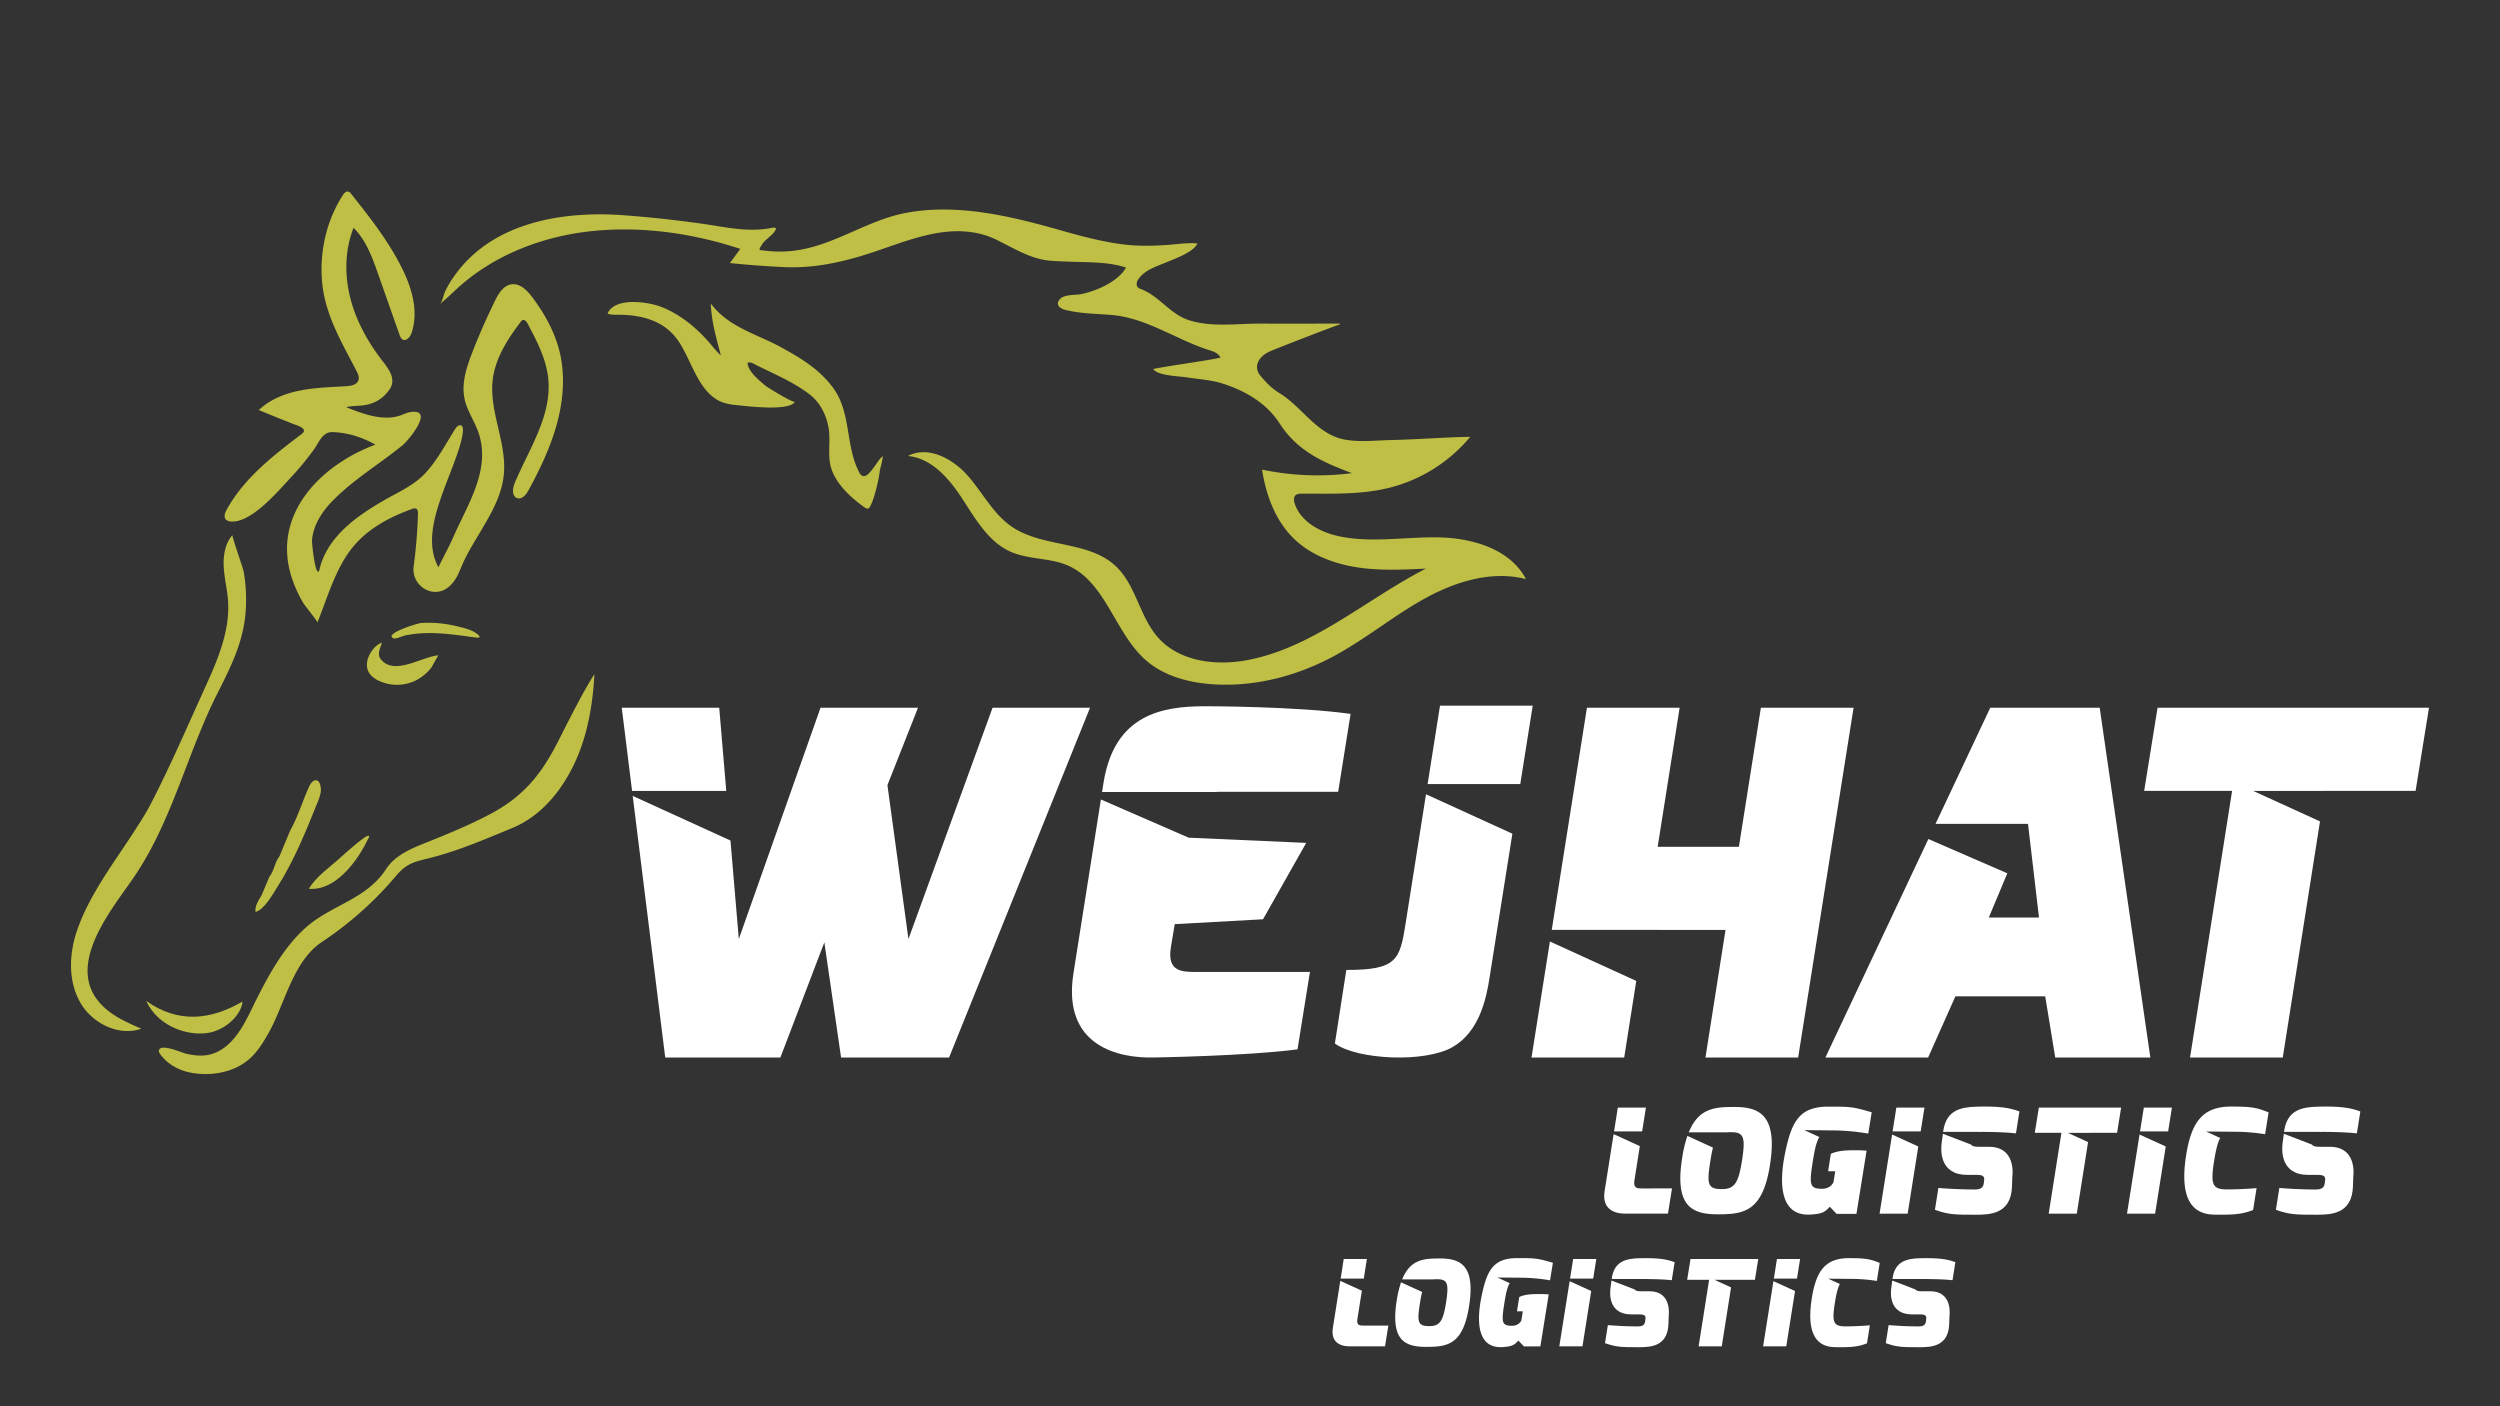 <svg xmlns="http://www.w3.org/2000/svg" viewBox="0 0 1920 1080"><rect x="0" y="0" width="1920" height="1080" fill="#333333" stroke="none"/><defs><style>.cls-1{fill:#fff;}.cls-2{fill:#bfbf45;}</style></defs><g id="logo"><path class="cls-1" d="M1154,1034.56c7.33-.46,9-1.56,12.1-5l4.3,4.49H1183l6.41-39.94c-2.2-.19-4.31-.28-6.23-.28-6.05,0-11.91.09-16.4,2.29l-1.74,11h4.49l-1.1,6.87s-1.56,4.21-7.24,4.21c-8.06,0-8.15-2.84-5.77-17.86,1.16-7.27,2.26-12,4.06-14.89l-9.51-4.34,18.36.17h.1a138.11,138.11,0,0,1,22,2l2.2-13.47c-11.82-3.39-12.74-3.58-27.31-3.58-18.23,0-23.45,8.89-27.67,30.24C1133.84,1015.59,1134.85,1035.75,1154,1034.56Z"/><path class="cls-1" d="M1409.19,1034.61c13.56.27,18.6-.55,24.65-2.94l2.2-13.83s-9.16.82-18.78.82c-9.26,0-10.45-3.11-8.07-18.14,1.16-7.37,2.36-11.77,3.86-14.4l-9-4.1,20.07.19h0a125.07,125.07,0,0,1,17.3,1.55l2.2-13.84c-7.42-2.93-10.44-3.66-23.64-3.66-18.23,0-25.28,9.89-28.58,31.24C1387.94,1020,1392.33,1034.33,1409.19,1034.61Z"/><polygon class="cls-1" points="1049.77 966.92 1031.99 966.92 1029.62 981.96 1047.39 981.96 1049.77 966.92"/><path class="cls-1" d="M1047.38,1018.05c-2.65,0-5.68.09-4.94-4.77l3.48-22-16.58-7.57-5.68,36c-1.65,10.35,4.58,14.29,12.91,14.29h27.12l2.57-15.94Z"/><polygon class="cls-1" points="1364.7 966.92 1362.32 981.96 1380.09 981.96 1382.47 966.92 1364.7 966.92"/><polygon class="cls-1" points="1354.07 1033.99 1371.85 1033.99 1378.58 991.51 1362 983.95 1354.07 1033.99"/><polygon class="cls-1" points="1208.18 966.92 1205.8 981.96 1223.57 981.96 1225.96 966.92 1208.18 966.92"/><polygon class="cls-1" points="1197.55 1033.99 1215.33 1033.99 1222.06 991.51 1205.48 983.95 1197.55 1033.99"/><polygon class="cls-1" points="1298.31 966.92 1295.74 982.87 1312.6 982.87 1304.54 1033.99 1322.31 1033.99 1329.45 988.72 1316.64 982.87 1330.37 982.87 1330.37 982.87 1347.78 982.87 1350.34 966.92 1298.31 966.92"/><path class="cls-1" d="M1095.16,1034.4c16.49,0,28.4-1.56,33.07-31.15,5-31.42-6.5-36.74-22.35-36.74-12.14,0-22.67.47-29,16.06h23.89c.81-.08,1.69-.12,2.65-.12,8.34,0,9.53,2.94,7.06,18.51-2.29,14.2-5,17.5-12.83,17.5-9,0-9.35-3.48-7.15-17.5.56-3.56,1.11-6.41,1.7-8.75L1076,984.83a80,80,0,0,0-3.3,13.84C1067.85,1029.18,1078.66,1034.4,1095.16,1034.4Z"/><path class="cls-1" d="M1474.61,966.32c-10.26.28-19.33,2.29-21.16,15.58l0,.37H1476l0,.05c.74,0,1.56-.06,2.52-.06,6,0,15.21.28,21,.92l2.2-13.83C1495.23,966.87,1488.17,966,1474.61,966.32Z"/><path class="cls-1" d="M1482.49,991.7h-6.78c-2.75,0-4.08-.48-4.65-1.4l-17.82-6.84-.8,6.13c-.55,4.31-1.28,19.89,16.22,19.89h6.41c4,0,4.67,1.37,4.21,4l-.18,1.46c-.46,2.75-2.1,3.76-6,3.76-8.52,0-19.06-.64-22.64-1l-2.19,13.84c8.7,3.11,12.73,3.11,26,3.11,9.07,0,22.08-.55,22.72-17.77l.18-5.78C1498.07,1003.79,1496.42,991.7,1482.49,991.7Z"/><path class="cls-1" d="M1259,966.32c-10.26.28-19.33,2.29-21.16,15.58l0,.37h22.56l0,.05c.74,0,1.55-.06,2.52-.06,6.05,0,15.21.28,21,.92l2.2-13.83C1279.59,966.87,1272.54,966,1259,966.32Z"/><path class="cls-1" d="M1266.86,991.7h-6.78c-2.75,0-4.09-.48-4.65-1.4l-17.82-6.84-.8,6.13c-.55,4.31-1.28,19.89,16.21,19.89h6.42c4,0,4.67,1.37,4.21,4l-.18,1.46c-.46,2.75-2.11,3.76-6,3.76-8.52,0-19.05-.64-22.63-1l-2.2,13.84c8.71,3.11,12.74,3.11,26,3.11,9.07,0,22.08-.55,22.72-17.77l.19-5.78C1282.43,1003.79,1280.78,991.7,1266.86,991.7Z"/><path class="cls-2" d="M677.87,351.81a92.77,92.77,0,0,1-2.18,9.37c0,4-5.67,29.91-9.43,29.48a6.06,6.06,0,0,1-2.7-1.3c-10-7.18-20.65-16.88-24.85-28.77-3.67-10.41-.48-21.7-2.43-32.36-1.83-10-6.65-19.41-14.83-25.6C608.14,292.54,592.8,286.58,578.1,279a4.41,4.41,0,0,0-4-.28c.39,6.51,8.72,13.18,13.25,17.12,1.8,1.57,22.36,14.15,23.19,12.65-4.3,7.74-38.64,3.24-45.2,2.58a40,40,0,0,1-11.23-2.38C535.64,301,530.87,275,519.86,260.3c-10.54-14.05-26.55-18.21-43.52-18.58-3.22-.07-6.75.31-9.74-.88,5.51-13,31.49-9,41.32-5.12,14.35,5.6,27,16,37,27.58,2.77,3.21,5.33,6.62,8.69,9.66-3.42-13.11-7.22-26-7.72-39.87,13.48,18.1,34.75,23.2,53.08,33.14,15.15,8.22,30,17,40.62,31.3C654.12,317.1,649,342.36,660,363c5.42,10.1,14.08-11.21,18-12.46C678,351,677.92,351.38,677.87,351.81Z"/><path class="cls-2" d="M337.5,233.7c2.35-1.78,3-6.89,4.21-9.54a77.89,77.89,0,0,1,7.84-13.1c29.19-40.57,83.17-49.27,129.76-45.73q29.58,2.23,59,6.36c18.77,2.62,36.17,7.08,55.07,3.21a2.36,2.36,0,0,1,2.63.68c-1.54,4.71-7.79,7.58-10.6,11.91-3.42,5.28-2.74,4.41,3,5.12a90.35,90.35,0,0,0,20.79,0c31.05-3.6,56.34-23.47,86.72-29.13,31.72-5.92,64.27-.69,95.2,7.05,24.48,6.12,47.38,14.28,72.41,17.28,10.82,1.3,20.71,1.06,31.48.42,8-.5,16.69-2,24.61-1.23-3.08,6.75-17.14,11.6-23.81,14.43-7.87,3.33-17.52,6-22.12,14-1,1.65-1.07,4,.28,5.31a7.35,7.35,0,0,0,2.7,1.45c14,5.48,22,19.25,36.77,23.82,17.66,5.48,36.4,2.46,54.53,2.53,20.31.08,40.63,0,60.94,0l.21.64c-.14-.43-50.16,18.94-54.41,20.95-7.65,3.59-12.93,11.32-6.32,18.92,4,4.67,8.31,9.27,13.67,12.49,18.06,10.82,29,32.08,50.81,36.08,11.56,2.12,23.43.59,35.08.35,20.14-.43,40.81-2.14,61.19-2.49a118.26,118.26,0,0,1-62,39.09c-21.87,5.47-44.76,4.51-67.31,4.56-1.74,0-3.68.09-4.92,1.32-1.58,1.56-1.25,4.17-.56,6.28,4.71,14.36,20.21,22.34,35,25.32,25.13,5.05,51.09,0,76.71.69s54,9.29,65.87,32c-26.38-6.81-54.47,2-78.28,15.24s-45,30.85-69,43.8c-28.8,15.56-61.78,24.13-94.42,21.65-17.9-1.36-36.17-6.33-49.77-18-24.37-21-31.07-60.6-60.63-73.25-13.79-5.9-29.93-4.36-43.64-10.44-16.92-7.5-26.81-24.82-36.89-40.34s-23.62-31.5-42-33.19c15.33-8.18,34.36,2,45.82,15s19.59,29.46,33.92,39.28c23.7,16.22,58.71,10.58,79.71,30.16,15.7,14.63,18.44,39,32.65,55,16.2,18.3,43.85,21.82,67.89,17.43,51-9.34,91.65-46.73,137.81-70.39-18,.9-36.15,1.75-53.93-1.15S1005.7,425.71,993,413c-13.78-13.77-20.74-33.09-23.75-52.33a207.86,207.86,0,0,0,69.07,2.71c-22.74-8.55-41.93-17-55.61-38.24-10.2-15.83-26.89-25.32-44.51-30.8-8.35-2.59-17.68-3.09-26.28-4.46-6.17-1-22.53-1.22-26.26-6.42,3.81-1.35,52.24-8,51.65-9-2.22-3.76-6-4.71-9.16-5.71-25.28-8.17-47.54-24.49-74.25-26.83-11.89-1-24-1-35.56-3.87-4.9-1.19-8.14-4.57-4-8.63,3.5-3.44,11.88-2.66,16.27-3.59,11.64-2.45,28-9.47,34.14-20.3-13.51-4.73-31.75-4-46-4.66-4.59-.21-9.19-.29-13.76-.82-14.71-1.69-27.3-10-40.4-16.25-15.09-7.15-31.52-7.48-47.79-4.29-19.54,3.84-38,12-57.11,17.59-18.48,5.37-37.4,8.92-56.72,8.07q-21.26-.95-42.41-3.15l8-10.86c-36.06-11.94-75.38-17.59-113.26-13.75-38.21,3.86-75.94,18.29-104.27,44.23C346.56,225.67,342.33,230,337.5,233.7Z"/><path class="cls-2" d="M257.43,297.08c2.87-.16,5.75-.31,8.61-.49,3.58-.23,7.89-1,9.16-4.37,1-2.5-.31-5.25-1.54-7.63-11.38-21.89-24-42.88-26.29-68-2.07-23.13,3.27-47,15.87-66.63,1-1.53,2.47-3.23,4.24-2.82A4.59,4.59,0,0,1,269.8,149c14.87,18.79,29.86,37.79,40.12,59.45,6.82,14.4,11.25,30.69,6.45,46.41-1.67,5.47-6.91,9.75-9.51,2.36l-16.49-46.87c-4.48-12.71-9.24-25.9-18.83-35.37-6.74,17-7,36.13-2.52,53.83s13.55,34,24.76,48.43c4.85,6.25,10.73,14,5.49,21.67s-12.49,11.7-21.6,12.54c-3.81.36-7.67.24-11.81,1.26,12.51,5,28.1,11,41.56,6.37,2.62-.9,5.12-2.23,7.85-2.63,18.9-2.78-1.59,21.78-6,25.41C291,356.8,270.41,368.81,254.14,386c-7.35,7.77-13.52,17.77-14.5,28.63-.25,2.79,2.44,26.48,5,24.32a2.83,2.83,0,0,0,.74-1.62c2.36-10.48,8.2-19.95,15.53-27.8,9.86-10.55,22.24-18.51,34.69-25.66,11-6.29,22.32-11.11,31.06-20.52,9.18-9.86,15.46-22,22.55-33.32.86-1.38,1.87-2.85,3.44-3.3,7-2-.83,20-1.76,22.67-3.44,10-7.59,19.68-11.11,29.63-6.22,17.58-12.71,39.06-3.07,56.66,4-8.43,8.1-15.62,11.39-23.15,10.94-25,29.19-51.94,19.34-80.41-3-8.72-8.61-16.49-10.6-25.49-2.59-11.67,1.21-23.74,5.47-34.91,5.23-13.7,11.23-27.09,17.61-40.28,2.81-5.79,6.64-12.26,13-13.1,6.6-.86,12.09,4.82,16.06,10.18,9,12.1,16.56,25.43,20.39,40,4.8,18.22,3.46,37.66-1.37,55.88s-13,35.35-22,51.94c-1.86,3.46-5.09,7.47-8.81,6.21-4.3-1.46-3.53-7.74-1.76-11.92,11-25.94,28.34-51.38,25.67-79.44C419.69,276,412.37,262,405.2,248.5c-.82-1.54-2.32-3.35-3.92-2.65a3.53,3.53,0,0,0-1.29,1.2c-10.07,13.3-19.57,27.93-21.57,44.49-2.93,24.32,10.79,48.23,8.54,72.63-1.5,16.26-9.91,30.58-18.09,44.32-4.32,7.26-8.78,14.46-12.43,22.1-3.38,7.05-5.16,14.2-11.19,19.61-12.27,11-29.66-.38-27.54-15.42A395,395,0,0,0,321,395c.17-4.31-1.34-5.34-4.9-4-17.06,6.19-33.72,15.09-45.33,29.4-13.15,16.22-19.26,38.6-27,57.68.31-.76-9.73-13.07-10.85-15A95.7,95.7,0,0,1,223.86,443c-15.14-48,22.47-85.91,64.46-101.52-10.23-5.71-21.3-9.3-33.08-9.62-7.67-.2-10.34,8.11-14.29,13.55a230.67,230.67,0,0,1-17.67,21.42c-10.29,11-30.24,34.77-45.85,33.69-5.57-.39-5.9-4.45-3.46-8.88,13.56-24.65,35.9-41.74,57.84-58.43,5.4-4.11-4.1-6.64-6.85-7.71-8.77-3.41-17.49-7-26.2-10.58,8.59-8.21,20.14-12.74,31.8-15C239.41,298.13,248.42,297.58,257.43,297.08Z"/><path class="cls-2" d="M202.61,799.56c-3.58,5.76-7.69,11.16-13,15.31-12.06,9.4-29.74,11.92-44.44,8.65-8.68-1.93-16.68-6.53-22-13.72-.82-1.11-1.59-2.61-.88-3.78,2.6-4.27,17.11,2.39,20.48,3.18,8.61,2,16.7,2.48,24.83-1.73,15.53-8,22.65-26.89,30.15-41.56,9.65-18.89,20.4-38.28,36.23-52.77,19.94-18.26,47-21.89,62.46-45.59,7.94-12.14,22.24-16.9,35-22.09,15.85-6.43,31.67-13,46.72-21.16,21.32-11.61,35-26.47,46.65-47.74,4.09-7.46,7.78-15.12,11.68-22.68,6.43-12.44,12.47-24.22,20-36.17-1.12,21.84-4.71,43.77-13.22,63.92-9.62,22.75-26.19,44.49-49.52,54.13-13.42,5.55-26.79,11.27-40.5,16.1-7.08,2.5-14.24,4.77-21.51,6.66-12.19,3.16-18.77,3.7-27.35,13.88a270.33,270.33,0,0,1-57.27,51.11c-21.91,14.51-28.29,47.09-40.4,69C205.39,794.89,204.05,797.25,202.61,799.56Z"/><path class="cls-2" d="M107.47,790.39c-17.15,5.32-36.8-4.74-45.78-20.4-9.17-16-8.75-36.09-3.08-53.64,9-27.74,28.32-52.9,44-77.14,4.47-6.9,9-13.82,12.83-21.13,14.95-28.8,28-59.15,41.44-88.7,9.85-21.61,19.92-44.38,18.24-68.08-.61-8.67-2.8-17.17-3.29-25.85s1-18,6.69-24.52c-.61.71,8.09,25.06,8.63,28.15a123.22,123.22,0,0,1,1.39,32.09c-2,22.8-11.55,41.5-21.68,61.58-23.5,46.58-34.8,98.63-64.71,141.92-17.76,25.72-54.1,69.28-22.3,98.85,8.12,7.55,18.5,12.14,28.69,16.5Z"/><path class="cls-2" d="M200.8,687.78l6.06-14.37c3.79-4.66,4-11.06,7.77-15.76q4.13-9.92,8.24-19.82c6.1-10.81,9.46-22.79,14.66-34,3-6.54,8.51-6.39,8.9,2.22.16,3.39-1.13,6.67-2.4,9.82-9,22.32-18,44.77-30.88,65.08-3.7,5.84-10.12,17.6-16.89,19.44C195.5,696.27,198.48,691.34,200.8,687.78Z"/><path class="cls-2" d="M292.87,495c-1.27,3.58-3.14,7.9-.44,11.27,10.37,13,31.72-2.05,44.33-3-.32,0-5,8.93-5.84,9.92a36.8,36.8,0,0,1-10.82,9A32.79,32.79,0,0,1,293,523.69c-4.22-1.56-8.38-4.16-10.21-8.27-2-4.4-.81-9.67,1.67-13.8,2-3.35,5.15-7,8.88-8C293.19,494.05,293,494.51,292.87,495Z"/><path class="cls-2" d="M112.26,768.71c24.75,17.46,49.36,14.73,74,.49-.88,10-12.31,21.13-25.07,23.81C146.51,796.09,122.15,789.81,112.26,768.71Z"/><path class="cls-2" d="M282.27,645c-7.58,16.14-24.78,39.53-45.12,37.56,6.07-9.82,15.85-16.25,24.23-23.89,1.64-1.5,21.49-19.52,22-16.6C283.67,643.49,282.81,643.8,282.27,645Z"/><path class="cls-2" d="M368.27,489.32c-.26.37-1.2.51-3.19.25-11.61-1.53-23.26-3.36-35-3.36a95.31,95.31,0,0,0-18.62,1.72c-1.67.33-7.5,2.88-8.83,2.43-9.17-3.1,17.5-11.71,21-11.91a92,92,0,0,1,27.07,2.47c4.21,1,9.13,2.1,13,4.19C365.33,486,368.94,488.4,368.27,489.32Z"/><path class="cls-1" d="M925.69,542.39c-32.67,0-69.73,5.88-78.17,58.73l-1.13,7.11h87.1c1.12-.09,2.3-.14,3.57-.14h90.65l9.55-59.82C995.05,542.39,925.69,542.39,925.69,542.39Z"/><path class="cls-1" d="M899.26,727.36l2.94-17.62L970,706l33.17-58.66-90.28-4L845.49,614,824.4,747.54c-8.81,56.15,34.86,65.33,62,64.6,0,0,71.2-1.1,110.09-6.24l9.55-59.46h-87C908.43,746.44,896,746.81,899.26,727.36Z"/><polygon class="cls-1" points="1176.2 812.17 1247.39 812.17 1256.65 753.35 1190.32 723.08 1176.2 812.17"/><polygon class="cls-1" points="1352.36 543.53 1335.47 650.33 1273.09 650.33 1289.97 543.53 1218.77 543.53 1191.74 714.14 1274.12 714.14 1274.1 714.19 1325.2 714.19 1309.79 812.17 1380.98 812.17 1423.55 543.53 1352.36 543.53"/><polygon class="cls-1" points="1105.92 541.97 1096.41 602.17 1167.56 602.17 1177.11 541.97 1105.92 541.97"/><path class="cls-1" d="M1079.49,709.32c-4.4,28.25-7,35.6-45.51,35.6l-8.8,56.51c17.24,12.48,69.36,15.05,90.64,2.57,20.19-11.75,25.7-36.7,28.27-53.94l17.42-109.78L1095.17,610Z"/><polygon class="cls-1" points="1501.73 765.2 1570.72 765.2 1578.43 812.17 1651.46 812.17 1612.56 543.53 1528.52 543.53 1486.49 632.71 1557.51 632.71 1565.95 704.65 1527.41 704.65 1541.62 670.7 1480.99 644.37 1401.9 812.17 1480.81 812.17 1501.73 765.2"/><polygon class="cls-1" points="1657.01 543.53 1646.73 607.39 1714.26 607.39 1681.96 812.17 1753.16 812.17 1781.76 630.84 1730.45 607.42 1785.45 607.42 1785.46 607.39 1855.18 607.39 1865.46 543.53 1657.01 543.53"/><polygon class="cls-1" points="552.36 543.53 477.5 543.53 485.44 607.42 557.77 607.42 552.36 543.53"/><polygon class="cls-1" points="762.29 543.53 697.69 721.16 681.55 602.99 705.03 543.53 630.17 543.53 567.41 721.16 561 645.53 485.92 611.26 510.89 812.17 599.34 812.17 633.1 723.73 645.95 812.17 728.89 812.17 837.15 543.53 762.29 543.53"/><path class="cls-1" d="M1390.61,932.78c8.9-.56,10.9-1.89,14.68-6l5.23,5.45h15.24l7.79-48.5c-2.67-.22-5.23-.33-7.57-.33-7.34,0-14.46.11-19.91,2.78L1404,899.52h5.45l-1.33,8.34s-1.9,5.12-8.79,5.12c-9.79,0-9.9-3.45-7-21.7,1.41-8.82,2.74-14.52,4.93-18.06l-11.55-5.28,22.3.21h.12a168.21,168.21,0,0,1,26.69,2.44l2.67-16.35c-14.35-4.11-15.46-4.34-33.15-4.34-22.13,0-28.48,10.79-33.59,36.71C1366.14,909.75,1367.36,934.22,1390.61,932.78Z"/><path class="cls-1" d="M1700.47,932.83c16.46.34,22.58-.66,29.92-3.56l2.67-16.79s-11.12,1-22.8,1c-11.24,0-12.68-3.79-9.79-22,1.4-9,2.86-14.29,4.68-17.49l-10.9-5,24.36.22h0a152.64,152.64,0,0,1,21,1.87l2.67-16.79c-9-3.56-12.68-4.45-28.7-4.45-22.14,0-30.71,12-34.71,37.93C1674.66,915.15,1680,932.5,1700.47,932.83Z"/><polygon class="cls-1" points="1264.06 850.66 1242.48 850.66 1239.59 868.9 1261.17 868.9 1264.06 850.66"/><path class="cls-1" d="M1261.17,912.73c-3.23,0-6.9.11-6-5.78l4.22-26.72L1239.26,871l-6.91,43.69c-2,12.57,5.56,17.36,15.69,17.36H1281l3.11-19.36Z"/><polygon class="cls-1" points="1646.45 850.66 1643.55 868.9 1665.14 868.9 1668.03 850.66 1646.45 850.66"/><polygon class="cls-1" points="1633.54 932.09 1655.12 932.09 1663.3 880.51 1643.17 871.32 1633.54 932.09"/><polygon class="cls-1" points="1456.4 850.66 1453.51 868.9 1475.09 868.9 1477.98 850.66 1456.4 850.66"/><polygon class="cls-1" points="1443.5 932.09 1465.08 932.09 1473.25 880.51 1453.13 871.32 1443.5 932.09"/><polygon class="cls-1" points="1565.83 850.66 1562.71 870.01 1583.18 870.01 1573.39 932.09 1594.97 932.09 1603.64 877.12 1588.09 870.02 1604.76 870.02 1604.77 870.01 1625.9 870.01 1629.02 850.66 1565.83 850.66"/><path class="cls-1" d="M1319.17,932.59c20,0,34.49-1.9,40.16-37.83,6-38.15-7.9-44.61-27.15-44.61-14.73,0-27.52.57-35.22,19.5h29a32,32,0,0,1,3.22-.14c10.12,0,11.57,3.56,8.57,22.47-2.78,17.25-6,21.25-15.58,21.25-10.9,0-11.34-4.23-8.67-21.25.67-4.32,1.34-7.79,2.06-10.62l-19.63-9a96.7,96.7,0,0,0-4,16.8C1286,926.24,1299.15,932.59,1319.17,932.59Z"/><path class="cls-1" d="M1779.9,849.92c-12.46.34-23.47,2.78-25.7,18.92l-.06.45h27.4l0,.06c.9-.05,1.89-.07,3.06-.07,7.35,0,18.47.33,25.48,1.11l2.67-16.79C1804.93,850.59,1796.36,849.48,1779.9,849.92Z"/><path class="cls-1" d="M1789.47,880.74h-8.23c-3.35,0-5-.59-5.65-1.7L1754,870.73l-1,7.45c-.67,5.23-1.56,24.14,19.69,24.14h7.79c4.89,0,5.67,1.67,5.11,4.89l-.22,1.78c-.55,3.34-2.56,4.56-7.34,4.56-10.35,0-23.14-.77-27.48-1.22l-2.67,16.8c10.57,3.78,15.46,3.78,31.6,3.78,11,0,26.8-.67,27.58-21.58l.23-7C1808.38,895.42,1806.38,880.74,1789.47,880.74Z"/><path class="cls-1" d="M1518.08,849.92c-12.46.34-23.47,2.78-25.7,18.92l-.06.45h27.4l0,.06c.91-.05,1.89-.07,3.06-.07,7.35,0,18.47.33,25.48,1.11l2.67-16.79C1543.11,850.59,1534.54,849.48,1518.08,849.92Z"/><path class="cls-1" d="M1527.65,880.74h-8.23c-3.35,0-5-.59-5.65-1.7l-21.63-8.31-1,7.45c-.67,5.23-1.56,24.14,19.69,24.14h7.79c4.89,0,5.67,1.67,5.11,4.89l-.22,1.78c-.55,3.34-2.56,4.56-7.34,4.56-10.34,0-23.14-.77-27.48-1.22l-2.67,16.8c10.57,3.78,15.47,3.78,31.6,3.78,11,0,26.81-.67,27.59-21.58l.22-7C1546.56,895.42,1544.56,880.74,1527.65,880.74Z"/></g></svg>